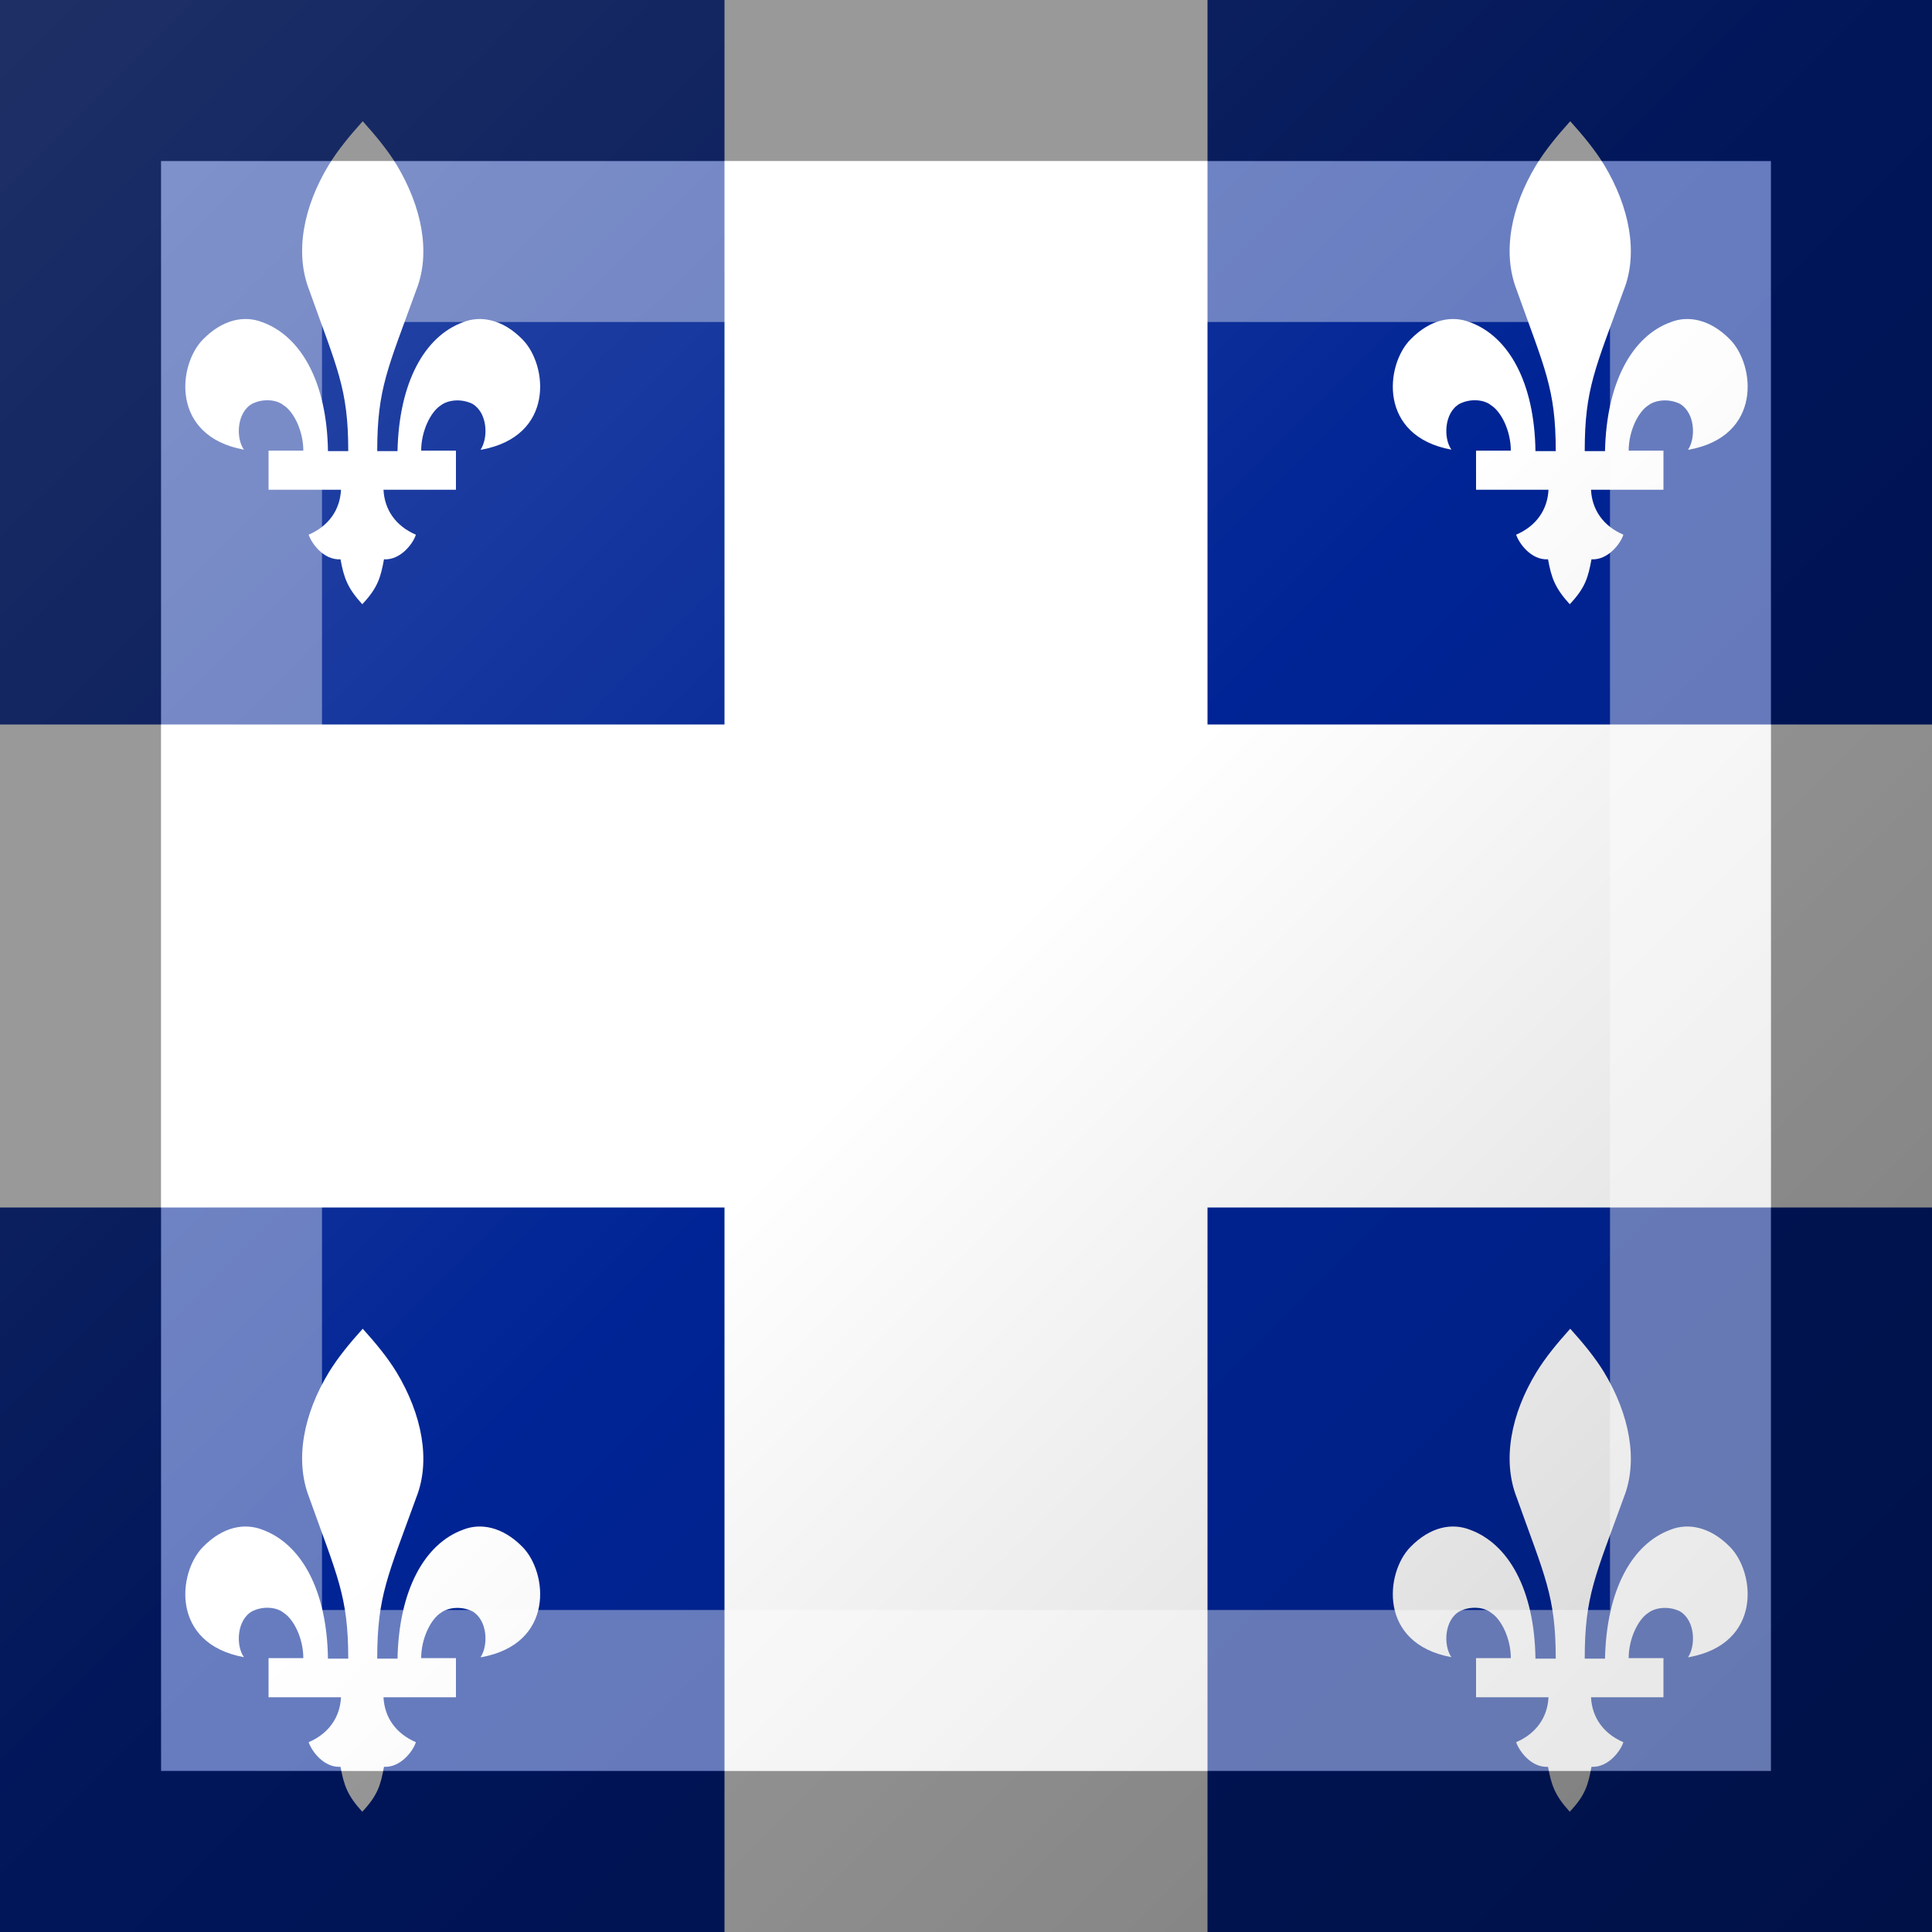 <?xml version="1.0"?>
<svg xmlns="http://www.w3.org/2000/svg" xmlns:xlink="http://www.w3.org/1999/xlink" version="1.1" width="360" height="360" viewBox="0 0 360 360">
<!-- Generated by Kreative Vexillo v1.0 -->
<style>
.blue{fill:rgb(0,36,149);}
.white{fill:rgb(255,255,255);}
</style>
<defs>
<path id="fleurdelis" d="M 0.245 0.181 C 0.261 0.157 0.26 0.105 0.228 0.086 C 0.203 0.074 0.176 0.079 0.163 0.089 C 0.142 0.102 0.122 0.142 0.122 0.183 L 0.194 0.183 L 0.194 0.264 L 0.044 0.264 C 0.046 0.305 0.069 0.339 0.111 0.357 C 0.106 0.374 0.08 0.41 0.045 0.408 C 0.038 0.446 0.032 0.467 0.0 0.501 C -0.031 0.467 -0.038 0.446 -0.045 0.408 C -0.08 0.41 -0.105 0.375 -0.111 0.357 C -0.069 0.339 -0.046 0.305 -0.044 0.264 L -0.194 0.264 V 0.183 L -0.122 0.183 C -0.122 0.142 -0.142 0.102 -0.163 0.089 C -0.176 0.078 -0.204 0.074 -0.228 0.086 C -0.26 0.104 -0.262 0.157 -0.245 0.181 C -0.397 0.153 -0.382 0.006 -0.33 -0.047 C -0.288 -0.09 -0.243 -0.097 -0.207 -0.083 C -0.127 -0.054 -0.073 0.041 -0.071 0.184 H -0.029 C -0.029 0.054 -0.052 0.013 -0.11 -0.15 C -0.14 -0.227 -0.122 -0.322 -0.069 -0.409 C -0.05 -0.44 -0.026 -0.469 9.999871E-4 -0.499 C 0.028 -0.469 0.052 -0.44 0.071 -0.409 C 0.124 -0.321 0.142 -0.226 0.112 -0.15 C 0.053 0.013 0.031 0.054 0.031 0.184 H 0.073 C 0.076 0.042 0.129 -0.054 0.209 -0.083 C 0.244 -0.097 0.29 -0.09 0.332 -0.047 C 0.384 0.006 0.399 0.153 0.247 0.181 Z"/>
<linearGradient id="glaze" x1="0%" y1="0%" x2="100%" y2="100%">
<stop offset="0%" stop-color="rgb(255,255,255)" stop-opacity="0.2"/>
<stop offset="49.999%" stop-color="rgb(255,255,255)" stop-opacity="0.0"/>
<stop offset="50.001%" stop-color="rgb(0,0,0)" stop-opacity="0.0"/>
<stop offset="100%" stop-color="rgb(0,0,0)" stop-opacity="0.2"/>
</linearGradient>
</defs>
<g>
<rect x="0" y="0" width="360" height="360" class="blue"/>
<g>
<rect x="0" y="135" width="360" height="90" class="white"/>
<rect x="135" y="0" width="90" height="360" class="white"/>
</g>
<use xlink:href="#fleurdelis" transform="translate(67.5 67.5) scale(90 90) rotate(0)" class="white"/>
<use xlink:href="#fleurdelis" transform="translate(292.5 67.5) scale(90 90) rotate(0)" class="white"/>
<use xlink:href="#fleurdelis" transform="translate(67.5 292.5) scale(90 90) rotate(0)" class="white"/>
<use xlink:href="#fleurdelis" transform="translate(292.5 292.5) scale(90 90) rotate(0)" class="white"/>
</g>
<g>
<rect x="0" y="0" width="360" height="360" fill="url(#glaze)"/>
<path d="M 30 30 L 330 30 L 330 330 L 30 330 Z M 60 60 L 60 300 L 300 300 L 300 60 Z" fill="rgb(255,255,255)" opacity="0.4"/>
<path d="M 0 0 L 360 0 L 360 360 L 0 360 Z M 30 30 L 30 330 L 330 330 L 330 30 Z" fill="rgb(0,0,0)" opacity="0.4"/>
</g>
</svg>
